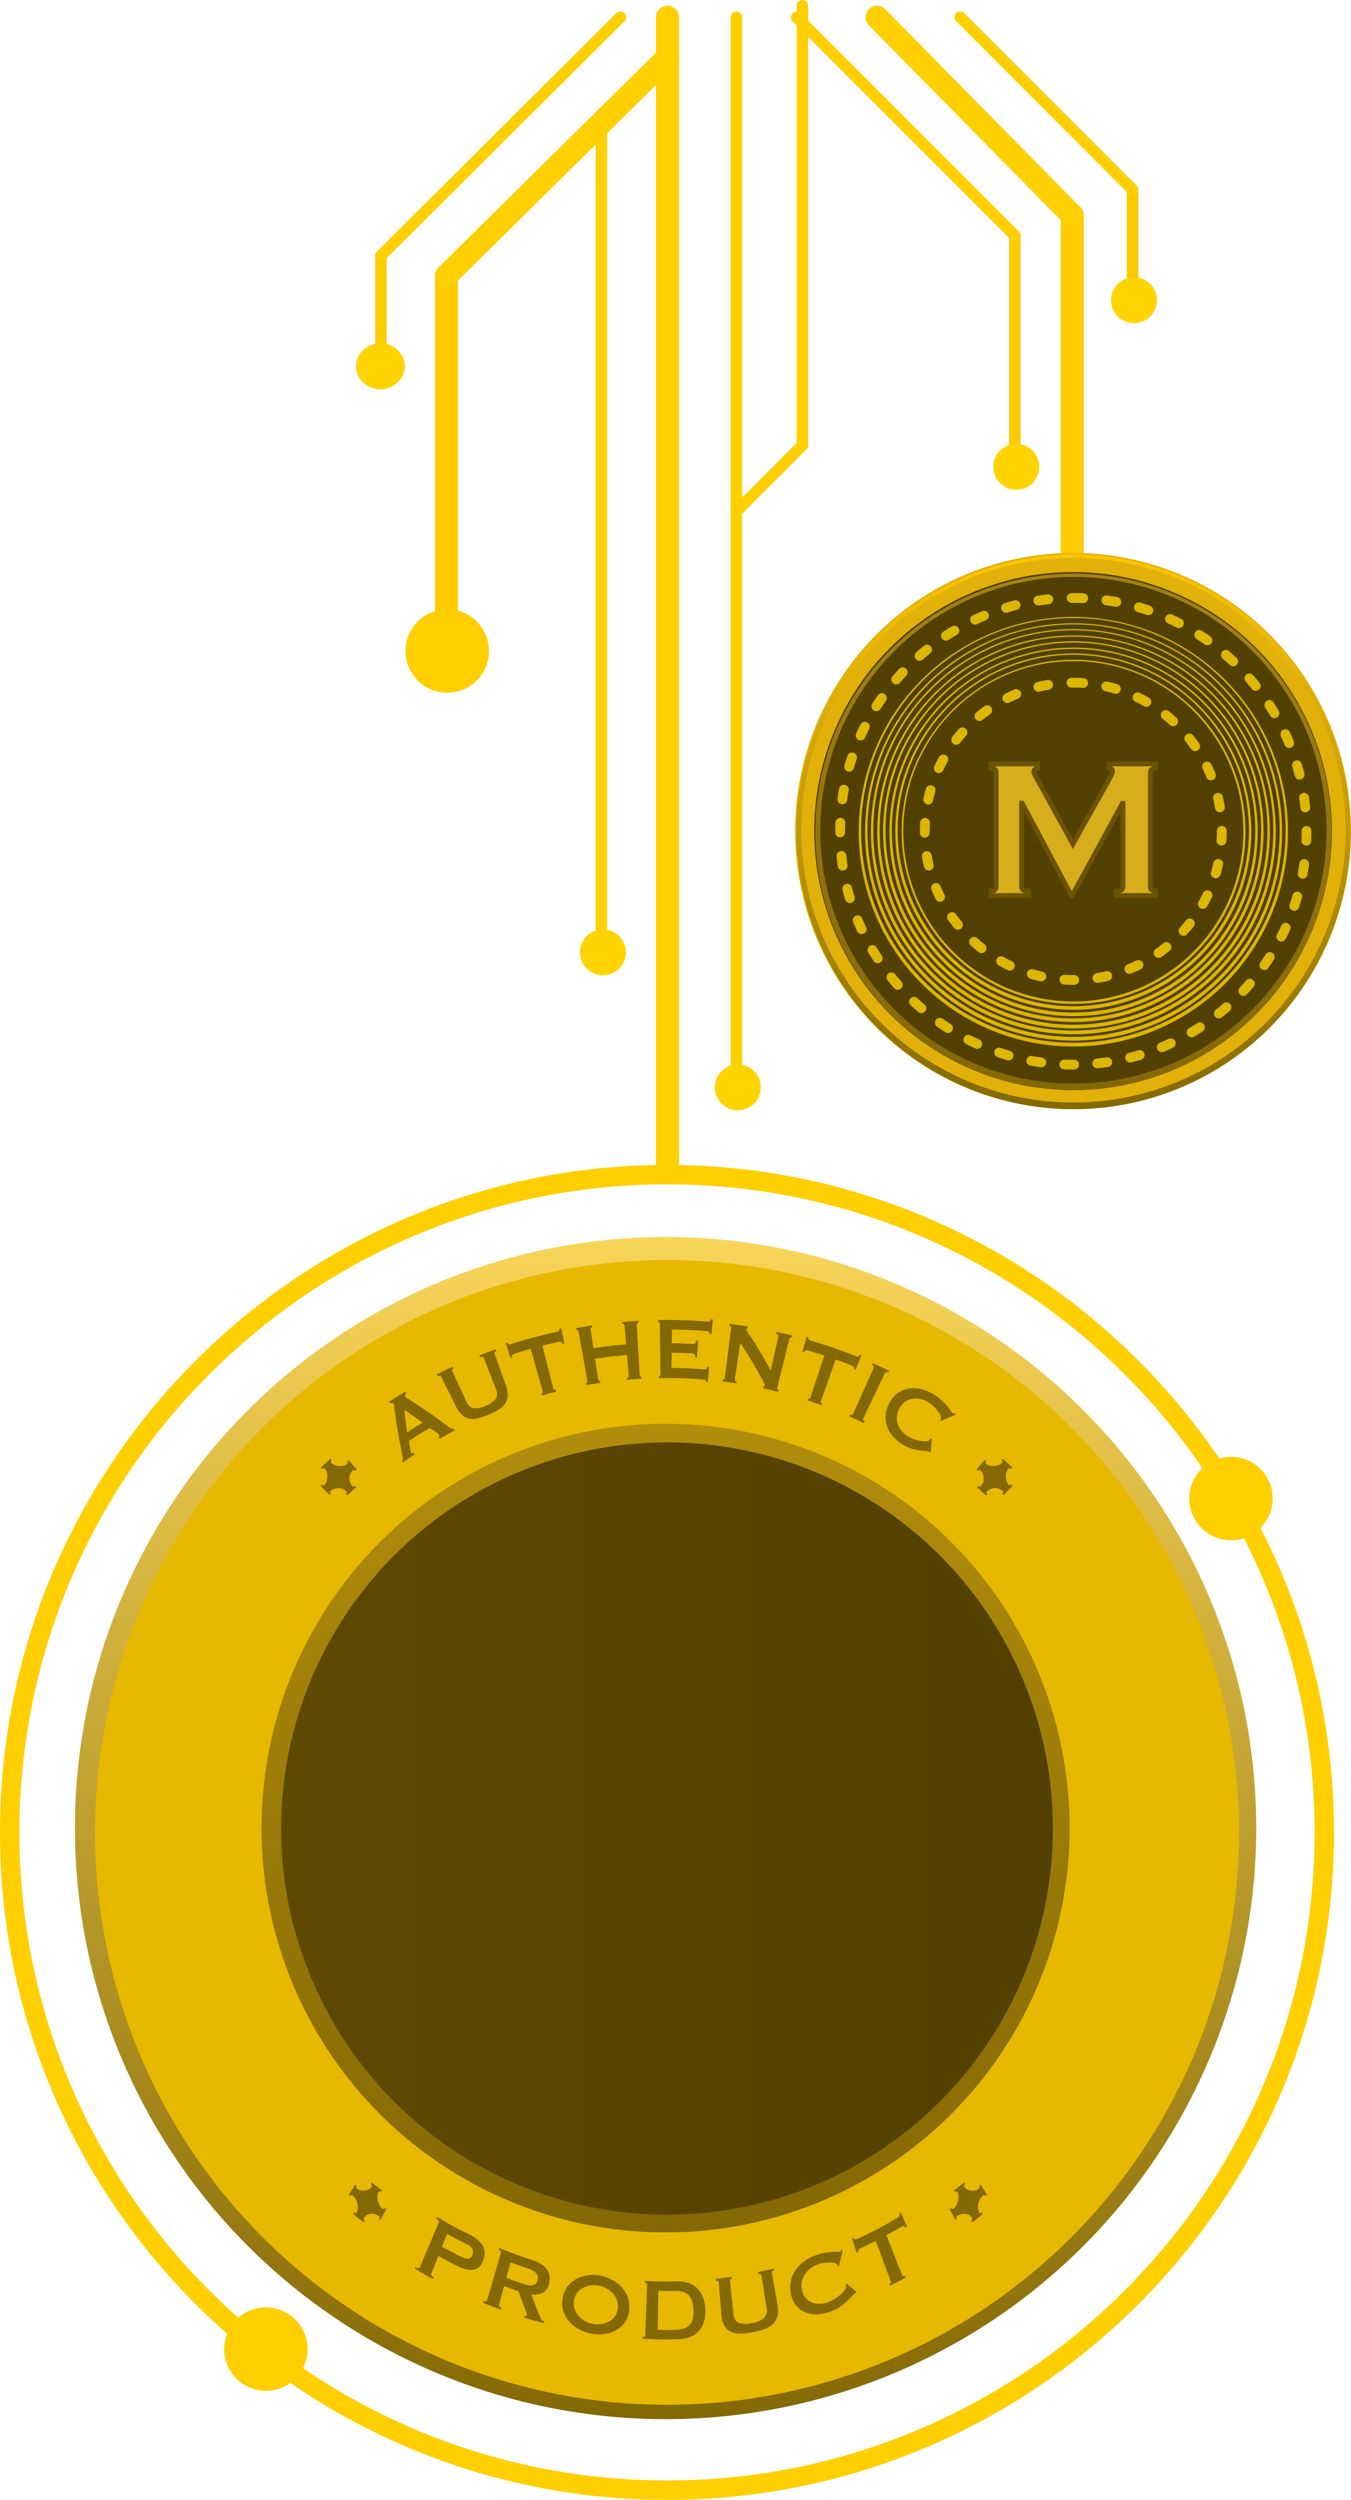 <svg xmlns="http://www.w3.org/2000/svg" xmlns:xlink="http://www.w3.org/1999/xlink" width="470.593" height="870.177" viewBox="0 0 470.593 870.177">
  <defs>
    <linearGradient id="linear-gradient" x1="-1.262" y1="1.32" x2="-1.262" y2="1.319" gradientUnits="objectBoundingBox">
      <stop offset="0" stop-color="#53471c"/>
      <stop offset="1" stop-color="#e2b109"/>
    </linearGradient>
    <linearGradient id="linear-gradient-2" x1="0.5" x2="0.5" y2="1" gradientUnits="objectBoundingBox">
      <stop offset="0" stop-color="#ffc600"/>
      <stop offset="1" stop-color="#846804"/>
    </linearGradient>
    <linearGradient id="linear-gradient-3" x1="-1.392" y1="1.381" x2="-1.392" y2="1.38" gradientUnits="objectBoundingBox">
      <stop offset="0" stop-color="#5e4901"/>
      <stop offset="1" stop-color="#524000"/>
    </linearGradient>
    <linearGradient id="linear-gradient-4" x1="0.5" x2="0.5" y2="1" gradientUnits="objectBoundingBox">
      <stop offset="0" stop-color="#a28212"/>
      <stop offset="1" stop-color="#846804"/>
    </linearGradient>
    <linearGradient id="linear-gradient-5" x1="-5.463" y1="3.981" x2="-5.463" y2="3.978" gradientUnits="objectBoundingBox">
      <stop offset="0" stop-color="#e8be00"/>
      <stop offset="1" stop-color="#d6ae1b"/>
    </linearGradient>
    <linearGradient id="linear-gradient-6" x1="0.5" x2="0.5" y2="1" gradientUnits="objectBoundingBox">
      <stop offset="0" stop-color="#f8d559"/>
      <stop offset="1" stop-color="#846804"/>
    </linearGradient>
    <linearGradient id="linear-gradient-7" x1="0.5" x2="0.5" y2="1" gradientUnits="objectBoundingBox">
      <stop offset="0" stop-color="#b18d0c"/>
      <stop offset="1" stop-color="#846804"/>
    </linearGradient>
    <linearGradient id="linear-gradient-8" x1="0" y1="0.5" x2="1" y2="0.5" xlink:href="#linear-gradient-3"/>
  </defs>
  <g id="Group_41" data-name="Group 41" transform="translate(-138 9.5)">
    <line id="Line_5" data-name="Line 5" y2="117" transform="translate(511.5 65.5)" fill="none" stroke="#feca00" stroke-linecap="round" stroke-width="8"/>
    <g id="Group_31" data-name="Group 31" transform="translate(-109.031 -39.21)">
      <g id="Ellipse_39" data-name="Ellipse 39" transform="translate(524 222.18)">
        <circle id="Ellipse_51" data-name="Ellipse 51" cx="96.812" cy="96.812" r="96.812" fill="url(#linear-gradient)"/>
        <path id="Path_131" data-name="Path 131" d="M620.813,415.8A96.513,96.513,0,1,1,658.5,408.2,96.2,96.2,0,0,1,620.813,415.8Zm0-191.92a94.8,94.8,0,1,0,37.02,7.473A94.516,94.516,0,0,0,620.813,223.884Z" transform="translate(-524 -222.18)" fill="url(#linear-gradient-2)"/>
      </g>
      <g id="Ellipse_40" data-name="Ellipse 40" transform="translate(530.647 228.827)">
        <circle id="Ellipse_52" data-name="Ellipse 52" cx="90.165" cy="90.165" r="90.165" transform="translate(0 0)" fill="url(#linear-gradient-3)"/>
        <path id="Path_132" data-name="Path 132" d="M628.381,416.725a89.885,89.885,0,1,1,35.1-7.086A89.6,89.6,0,0,1,628.381,416.725Zm0-178.626a88.18,88.18,0,1,0,34.433,6.951A87.906,87.906,0,0,0,628.381,238.1Z" transform="translate(-538.216 -236.395)" fill="url(#linear-gradient-4)"/>
      </g>
      <g id="Group_34" data-name="Group 34" transform="translate(545.817 243.996)">
        <path id="Path_134" data-name="Path 134" d="M645.653,418.827a74.762,74.762,0,1,1,29.192-5.894A74.524,74.524,0,0,1,645.653,418.827Zm0-149.139a73.909,73.909,0,1,0,28.86,5.826A73.681,73.681,0,0,0,645.653,269.688Z" transform="translate(-570.657 -268.836)" fill="#dcb600"/>
        <path id="Path_135" data-name="Path 135" d="M648.26,419.3a72.638,72.638,0,1,1,28.363-5.726A72.409,72.409,0,0,1,648.26,419.3Zm0-144.878a71.787,71.787,0,1,0,28.03,5.659A71.565,71.565,0,0,0,648.26,274.427Z" transform="translate(-573.179 -271.359)" fill="#dcb600"/>
        <path id="Path_136" data-name="Path 136" d="M650.5,419.418a70.514,70.514,0,1,1,27.533-5.559A70.3,70.3,0,0,1,650.5,419.418Zm0-140.617a69.663,69.663,0,1,0,27.2,5.492A69.442,69.442,0,0,0,650.5,278.8Z" transform="translate(-575.508 -273.688)" fill="#dcb600"/>
        <path id="Path_137" data-name="Path 137" d="M653.112,419.9a68.392,68.392,0,1,1,26.7-5.391A68.181,68.181,0,0,1,653.112,419.9Zm0-136.356a67.539,67.539,0,1,0,26.372,5.324A67.327,67.327,0,0,0,653.112,283.539Z" transform="translate(-578.031 -276.21)" fill="#dcb600"/>
        <path id="Path_138" data-name="Path 138" d="M655.355,420.008a66.269,66.269,0,1,1,25.874-5.224A66.061,66.061,0,0,1,655.355,420.008Zm0-132.094A65.415,65.415,0,1,0,680.9,293.07,65.207,65.207,0,0,0,655.355,287.913Z" transform="translate(-580.36 -278.539)" fill="#dcb600"/>
        <path id="Path_139" data-name="Path 139" d="M657.963,420.486a64.146,64.146,0,1,1,25.045-5.057A63.937,63.937,0,0,1,657.963,420.486Zm0-127.834a63.289,63.289,0,1,0,24.713,4.989A63.094,63.094,0,0,0,657.963,292.652Z" transform="translate(-582.882 -281.062)" fill="#dcb600"/>
        <path id="Path_140" data-name="Path 140" d="M660.207,420.6a62.017,62.017,0,1,1,24.216-4.889A61.827,61.827,0,0,1,660.207,420.6Zm0-123.572a61.164,61.164,0,1,0,23.884,4.822A60.977,60.977,0,0,0,660.207,297.026Z" transform="translate(-585.211 -283.391)" fill="#dcb600"/>
        <path id="Path_141" data-name="Path 141" d="M662.815,421.076a59.889,59.889,0,1,1,23.387-4.721A59.71,59.71,0,0,1,662.815,421.076Zm0-119.311A59.229,59.229,0,1,0,704.7,319.113,58.843,58.843,0,0,0,662.815,301.765Z" transform="translate(-587.734 -285.914)" fill="#dcb600"/>
      </g>
      <g id="Group_33" data-name="Group 33" transform="translate(591.407 294.769)">
        <path id="Path_128" data-name="Path 128" d="M669.975,423.5a1.977,1.977,0,0,0,1.22-.392,1.377,1.377,0,0,0,.523-1.176V382.2a1.154,1.154,0,0,0-.523-1.089,2.379,2.379,0,0,0-1.22-.305v-1.568H686.27v1.568a1.918,1.918,0,0,0-.915.262.843.843,0,0,0-.479.784,2.715,2.715,0,0,0,.349,1.133q.349.7.784,1.481l12.462,22.656,12.548-22.4q.61-1.133.915-1.786a2.831,2.831,0,0,0,.3-1.176q0-.959-1.133-.959v-1.568h16.121v1.568a2.375,2.375,0,0,0-1.22.3,1.154,1.154,0,0,0-.523,1.089v39.736a1.376,1.376,0,0,0,.523,1.176,1.978,1.978,0,0,0,1.22.392v1.568H713.545V423.5q2.353,0,2.353-1.568v-28.93h-.174l-17.515,32.067h-.261l-17.166-32.154h-.174v29.017q0,1.568,2.44,1.568v1.568H669.975Z" transform="translate(-669.123 -378.386)" fill="url(#linear-gradient-5)"/>
        <path id="Path_142" data-name="Path 142" d="M697.744,424.955h-1.278l-15.977-29.927v25.938c0,.214,0,.716,1.587.716h.852v3.273H668.153v-3.289l.868.016a1.128,1.128,0,0,0,.694-.223c.057-.043.18-.135.18-.493V381.23c0-.2-.034-.314-.1-.353a1.524,1.524,0,0,0-.771-.189l-.872.02v-3.292h18v3.25l-.829.022a1.066,1.066,0,0,0-.507.145l-.056.03a1.87,1.87,0,0,0,.235.729l.022.042c.226.451.484.939.767,1.449L697.506,404.4l11.8-21.056c.39-.724.691-1.31.886-1.73l.013-.026a1.984,1.984,0,0,0,.212-.8.441.441,0,0,0,0-.061.94.94,0,0,0-.275-.031h-.852v-3.272h17.825v3.292l-.872-.02a1.54,1.54,0,0,0-.782.2c-.055.032-.088.151-.088.347v39.735c0,.358.123.45.182.494a1.118,1.118,0,0,0,.692.222l.868-.016v3.289H711.723v-3.273h.852c1.5,0,1.5-.484,1.5-.716V395.055Zm16.1-1.7h11.5a2.841,2.841,0,0,1-.825-.425,2.2,2.2,0,0,1-.866-1.859V381.23a1.959,1.959,0,0,1,.945-1.826,3.283,3.283,0,0,1,.667-.285H711a1.688,1.688,0,0,1,1.119,1.674v.031a3.7,3.7,0,0,1-.39,1.517c-.209.448-.523,1.06-.931,1.818l-13.305,23.747-13.2-24c-.289-.521-.556-1.024-.79-1.491a3.6,3.6,0,0,1-.446-1.467l0-.043a1.7,1.7,0,0,1,.93-1.56,2.8,2.8,0,0,1,.464-.21v-.015H669.989a3.252,3.252,0,0,1,.654.278,1.964,1.964,0,0,1,.957,1.832v39.736a2.206,2.206,0,0,1-.863,1.858,2.851,2.851,0,0,1-.827.426h10.84a2.235,2.235,0,0,1-1.965-2.284V391.1h1.537l16.793,31.455,17.133-31.368h1.532v29.783A2.259,2.259,0,0,1,713.848,423.25Z" transform="translate(-668.153 -377.415)" fill="#6b5301"/>
      </g>
      <g id="Ellipse_50" data-name="Ellipse 50" transform="translate(537.976 236.156)">
        <path id="Path_133" data-name="Path 133" d="M636.81,417.911c-1.061,0-2.136-.02-3.193-.06a1.7,1.7,0,0,1,.129-3.407c1.015.038,2.045.058,3.064.058h.279a1.7,1.7,0,0,1,.006,3.409Zm8.44-.434a1.7,1.7,0,0,1-.173-3.4c1.1-.114,2.216-.253,3.311-.412a1.7,1.7,0,0,1,.491,3.373c-1.141.166-2.3.311-3.452.43A1.734,1.734,0,0,1,645.25,417.478Zm-19.709-.342a1.69,1.69,0,0,1-.237-.016c-1.144-.159-2.3-.344-3.435-.55a1.7,1.7,0,0,1,.61-3.354c1.089.2,2.2.376,3.294.528a1.7,1.7,0,0,1-.232,3.393Zm31.11-1.665a1.7,1.7,0,0,1-.414-3.358c1.073-.269,2.155-.566,3.218-.88a1.7,1.7,0,1,1,.969,3.268c-1.108.329-2.237.638-3.356.919A1.7,1.7,0,0,1,656.652,415.471Zm-42.435-.743a1.7,1.7,0,0,1-.474-.067c-1.109-.321-2.227-.67-3.321-1.037a1.7,1.7,0,1,1,1.084-3.232c1.049.352,2.121.686,3.184.994a1.7,1.7,0,0,1-.473,3.342Zm53.434-2.875A1.7,1.7,0,0,1,667,408.57c1.021-.419,2.048-.866,3.051-1.329a1.7,1.7,0,1,1,1.427,3.1c-1.047.483-2.117.949-3.183,1.386A1.7,1.7,0,0,1,667.651,411.852Zm-64.3-1.13a1.7,1.7,0,0,1-.7-.152c-1.052-.476-2.11-.982-3.145-1.5a1.7,1.7,0,1,1,1.535-3.043c.992.5,2.006.986,3.015,1.442a1.7,1.7,0,0,1-.7,3.258Zm74.658-4.02a1.7,1.7,0,0,1-.867-3.173c.954-.563,1.907-1.152,2.834-1.752a1.7,1.7,0,1,1,1.854,2.861c-.966.626-1.961,1.241-2.955,1.827A1.7,1.7,0,0,1,678.01,406.7Zm-84.844-1.5a1.694,1.694,0,0,1-.916-.268c-.973-.621-1.948-1.272-2.9-1.935a1.7,1.7,0,0,1,1.953-2.794c.909.636,1.844,1.26,2.777,1.856a1.7,1.7,0,0,1-.918,3.141Zm94.368-5.074a1.7,1.7,0,0,1-1.067-3.035c.864-.691,1.725-1.411,2.56-2.138a1.7,1.7,0,1,1,2.239,2.569c-.87.758-1.768,1.509-2.668,2.23A1.7,1.7,0,0,1,687.535,400.128Zm-103.662-1.837a1.7,1.7,0,0,1-1.111-.412c-.874-.752-1.746-1.534-2.59-2.324a1.7,1.7,0,0,1,2.329-2.49c.809.758,1.645,1.508,2.484,2.229a1.7,1.7,0,0,1-1.112,3Zm112.162-6.02a1.7,1.7,0,0,1-1.242-2.871c.758-.808,1.509-1.642,2.233-2.481a1.7,1.7,0,1,1,2.58,2.228c-.755.874-1.538,1.744-2.328,2.586A1.7,1.7,0,0,1,696.035,392.27Zm-120.381-2.134a1.7,1.7,0,0,1-1.284-.582c-.76-.869-1.512-1.766-2.234-2.665a1.7,1.7,0,1,1,2.657-2.135c.692.862,1.414,1.722,2.143,2.555a1.7,1.7,0,0,1-1.282,2.827Zm127.687-6.849a1.7,1.7,0,0,1-1.394-2.684c.637-.909,1.263-1.841,1.861-2.774a1.7,1.7,0,1,1,2.87,1.84c-.623.972-1.276,1.945-1.94,2.892A1.7,1.7,0,0,1,703.34,383.287ZM568.671,380.9a1.7,1.7,0,0,1-1.431-.776c-.628-.966-1.244-1.959-1.832-2.952a1.7,1.7,0,0,1,2.933-1.737c.564.952,1.155,1.9,1.757,2.831a1.7,1.7,0,0,1-1.427,2.634ZM709.3,373.356a1.7,1.7,0,0,1-1.519-2.475c.5-.988.988-2,1.447-3.012a1.7,1.7,0,0,1,3.1,1.411c-.479,1.055-.988,2.112-1.51,3.143A1.7,1.7,0,0,1,709.3,373.356Zm-146.229-2.579a1.7,1.7,0,0,1-1.548-.989c-.484-1.046-.953-2.115-1.392-3.18a1.7,1.7,0,0,1,3.151-1.3c.421,1.021.87,2.046,1.334,3.049a1.7,1.7,0,0,1-1.545,2.421Zm150.713-8.1a1.706,1.706,0,0,1-1.616-2.25c.355-1.051.691-2.122,1-3.183a1.7,1.7,0,1,1,3.273.952c-.322,1.106-.672,2.223-1.042,3.32A1.705,1.705,0,0,1,713.784,362.674Zm-154.81-2.717a1.7,1.7,0,0,1-1.632-1.217c-.33-1.107-.642-2.236-.924-3.355a1.7,1.7,0,1,1,3.305-.836c.271,1.073.57,2.155.886,3.216a1.706,1.706,0,0,1-1.634,2.192Zm157.716-8.49a1.706,1.706,0,0,1-1.678-2.013c.2-1.09.379-2.2.534-3.293a1.7,1.7,0,0,1,3.376.474c-.161,1.143-.348,2.3-.557,3.435A1.705,1.705,0,0,1,716.689,351.467Zm-160.223-2.812a1.7,1.7,0,0,1-1.684-1.456c-.169-1.141-.315-2.3-.436-3.452a1.7,1.7,0,0,1,3.39-.356c.116,1.1.256,2.216.418,3.31a1.707,1.707,0,0,1-1.689,1.954Zm161.5-8.694H717.9a1.7,1.7,0,0,1-1.636-1.77c.042-1.059.063-2.136.063-3.2v-.139a1.7,1.7,0,1,1,3.409,0v.139c0,1.109-.022,2.231-.066,3.335A1.7,1.7,0,0,1,717.964,339.962Zm-162.37-2.85a1.7,1.7,0,0,1-1.7-1.7q0-.213,0-.426c0-1.014.019-2.041.055-3.051a1.7,1.7,0,1,1,3.407.123c-.035.969-.053,1.954-.053,2.927,0,.137,0,.274,0,.41a1.7,1.7,0,0,1-1.7,1.712Zm162.012-8.721a1.705,1.705,0,0,1-1.694-1.533c-.112-1.1-.248-2.217-.406-3.311a1.7,1.7,0,0,1,3.374-.486c.165,1.141.307,2.3.424,3.453a1.7,1.7,0,0,1-1.523,1.868C717.722,328.388,717.663,328.391,717.606,328.391Zm-161.254-2.83a1.729,1.729,0,0,1-.233-.016,1.7,1.7,0,0,1-1.457-1.92c.157-1.146.34-2.3.545-3.436a1.7,1.7,0,1,1,3.355.6c-.2,1.088-.372,2.2-.522,3.295A1.7,1.7,0,0,1,556.352,325.561Zm159.266-8.574a1.705,1.705,0,0,1-1.652-1.292c-.268-1.074-.562-2.157-.875-3.219a1.7,1.7,0,0,1,3.27-.964c.326,1.108.634,2.237.913,3.358a1.706,1.706,0,0,1-1.655,2.117ZM558.74,314.234a1.706,1.706,0,0,1-1.639-2.176c.318-1.11.665-2.228,1.031-3.323a1.7,1.7,0,1,1,3.234,1.078c-.35,1.05-.683,2.122-.989,3.186A1.705,1.705,0,0,1,558.74,314.234Zm153.28-8.25a1.7,1.7,0,0,1-1.579-1.06c-.417-1.021-.862-2.049-1.323-3.053a1.7,1.7,0,0,1,3.1-1.422c.481,1.048.945,2.119,1.381,3.185a1.7,1.7,0,0,1-1.577,2.349Zm-149.3-2.62a1.7,1.7,0,0,1-1.553-2.4c.475-1.054.979-2.113,1.5-3.147a1.7,1.7,0,1,1,3.046,1.53c-.5.991-.982,2.007-1.437,3.017A1.7,1.7,0,0,1,562.725,303.364Zm144.164-7.747a1.7,1.7,0,0,1-1.471-.841c-.561-.955-1.149-1.91-1.747-2.837a1.7,1.7,0,1,1,2.864-1.848c.624.967,1.237,1.963,1.822,2.958a1.705,1.705,0,0,1-1.468,2.569ZM568.228,293.17a1.7,1.7,0,0,1-1.436-2.62c.62-.975,1.27-1.95,1.93-2.9a1.7,1.7,0,1,1,2.8,1.948c-.633.91-1.256,1.845-1.851,2.78A1.7,1.7,0,0,1,568.228,293.17Zm132.1-7.089a1.7,1.7,0,0,1-1.334-.642c-.689-.864-1.407-1.726-2.134-2.563a1.7,1.7,0,0,1,2.574-2.235c.758.872,1.506,1.771,2.225,2.672a1.7,1.7,0,0,1-1.331,2.767Zm-125.209-2.217a1.7,1.7,0,0,1-1.293-2.814c.751-.877,1.532-1.749,2.32-2.594a1.7,1.7,0,0,1,2.493,2.325c-.756.81-1.5,1.647-2.225,2.488A1.7,1.7,0,0,1,575.123,283.863Zm117.364-6.3a1.7,1.7,0,0,1-1.168-.463c-.808-.761-1.641-1.514-2.477-2.237a1.7,1.7,0,1,1,2.232-2.577c.871.755,1.74,1.539,2.582,2.332a1.7,1.7,0,0,1-1.169,2.945Zm-109.223-1.937a1.7,1.7,0,0,1-1.125-2.986c.867-.761,1.762-1.514,2.661-2.238a1.7,1.7,0,0,1,2.14,2.654c-.862.695-1.72,1.417-2.552,2.147A1.7,1.7,0,0,1,583.264,275.628Zm100.251-5.384a1.694,1.694,0,0,1-.98-.311c-.906-.637-1.838-1.265-2.771-1.865a1.7,1.7,0,0,1,1.844-2.867c.972.625,1.944,1.279,2.889,1.945a1.7,1.7,0,0,1-.983,3.1Zm-91.03-1.615a1.7,1.7,0,0,1-.933-3.132c.966-.63,1.958-1.249,2.949-1.837a1.7,1.7,0,1,1,1.742,2.93c-.95.565-1.9,1.158-2.828,1.762A1.691,1.691,0,0,1,592.486,268.629Zm81.109-4.362a1.7,1.7,0,0,1-.772-.186c-.99-.5-2-.993-3.01-1.453a1.7,1.7,0,0,1,1.416-3.1c1.05.48,2.106.989,3.14,1.515a1.7,1.7,0,0,1-.774,3.224ZM602.6,263.012a1.7,1.7,0,0,1-.72-3.25c1.046-.486,2.115-.956,3.178-1.4a1.7,1.7,0,1,1,1.305,3.149c-1.018.423-2.043.873-3.046,1.34A1.7,1.7,0,0,1,602.6,263.012Zm60.32-3.245a1.7,1.7,0,0,1-.548-.091c-1.048-.355-2.118-.693-3.181-1a1.7,1.7,0,0,1,.958-3.272c1.108.325,2.225.677,3.319,1.048a1.7,1.7,0,0,1-.548,3.319Zm-49.509-.868a1.7,1.7,0,0,1-.49-3.337c1.1-.332,2.233-.645,3.353-.931a1.7,1.7,0,0,1,.842,3.3c-1.074.274-2.155.573-3.214.892A1.7,1.7,0,0,1,613.414,258.9Zm38.309-2.055a1.7,1.7,0,0,1-.313-.029c-1.089-.2-2.2-.383-3.292-.539a1.7,1.7,0,0,1,.48-3.375c1.143.163,2.3.352,3.433.563a1.7,1.7,0,0,1-.309,3.381Zm-27.012-.471a1.7,1.7,0,0,1-.25-3.39c1.14-.17,2.3-.319,3.451-.442a1.7,1.7,0,1,1,.361,3.39c-1.1.118-2.216.26-3.309.424A1.74,1.74,0,0,1,624.71,256.373Zm15.508-.825h-.071c-1.287-.053-2.59-.076-3.882-.067h-.012a1.7,1.7,0,0,1-.011-3.409c1.342-.009,2.7.015,4.045.07a1.7,1.7,0,0,1-.069,3.407Z" transform="translate(-553.889 -252.069)" fill="#dcb600"/>
        <path id="Path_143" data-name="Path 143" d="M670.383,422c-1.061,0-2.132-.032-3.187-.094a1.7,1.7,0,1,1,.2-3.4c1.09.064,2.2.094,3.295.087h.011a1.7,1.7,0,0,1,.01,3.409Zm8.459-.688a1.7,1.7,0,0,1-.275-3.386c1.081-.178,2.168-.394,3.231-.642a1.7,1.7,0,0,1,.775,3.32c-1.136.265-2.3.5-3.452.686A1.712,1.712,0,0,1,678.842,421.309Zm-19.636-.523a1.69,1.69,0,0,1-.368-.04c-1.14-.251-2.288-.544-3.41-.871a1.7,1.7,0,1,1,.952-3.273c1.051.306,2.125.58,3.192.815a1.7,1.7,0,0,1-.365,3.369Zm30.764-2.625a1.7,1.7,0,0,1-.646-3.283c1.01-.413,2.02-.866,3-1.347a1.7,1.7,0,0,1,1.5,3.063c-1.049.513-2.128,1-3.207,1.439A1.7,1.7,0,0,1,689.969,418.161Zm-41.71-1.12a1.7,1.7,0,0,1-.729-.164c-1.056-.5-2.11-1.044-3.133-1.613a1.7,1.7,0,0,1,1.66-2.978c.957.534,1.943,1.042,2.932,1.51a1.7,1.7,0,0,1-.731,3.245Zm51.847-4.43a1.7,1.7,0,0,1-.982-3.1c.895-.629,1.78-1.3,2.631-1.982a1.7,1.7,0,0,1,2.139,2.654c-.909.733-1.854,1.445-2.81,2.117A1.693,1.693,0,0,1,700.106,412.612Zm-61.681-1.663a1.7,1.7,0,0,1-1.053-.365c-.919-.723-1.826-1.485-2.694-2.266a1.7,1.7,0,1,1,2.279-2.535c.814.731,1.662,1.445,2.523,2.122a1.7,1.7,0,0,1-1.055,3.044Zm70.338-6A1.7,1.7,0,0,1,707.5,402.1c.734-.811,1.451-1.658,2.13-2.517A1.7,1.7,0,0,1,712.3,401.7c-.725.917-1.491,1.821-2.274,2.687A1.7,1.7,0,0,1,708.763,404.951Zm-78.574-2.118a1.7,1.7,0,0,1-1.325-.631c-.737-.908-1.451-1.851-2.126-2.8a1.7,1.7,0,1,1,2.783-1.969c.631.892,1.3,1.775,1.99,2.625a1.7,1.7,0,0,1-1.322,2.779Zm85.327-7.271a1.7,1.7,0,0,1-1.485-2.539c.537-.956,1.048-1.941,1.519-2.928a1.7,1.7,0,0,1,3.076,1.469c-.5,1.054-1.049,2.106-1.623,3.127A1.7,1.7,0,0,1,715.517,395.562ZM623.954,393.1a1.7,1.7,0,0,1-1.53-.951c-.516-1.047-1-2.125-1.449-3.2a1.7,1.7,0,0,1,3.151-1.3c.417,1.01.873,2.018,1.356,3a1.705,1.705,0,0,1-1.528,2.458Zm96.061-8.2a1.706,1.706,0,0,1-1.636-2.186c.309-1.049.586-2.122.825-3.189a1.7,1.7,0,0,1,3.327.744c-.255,1.141-.552,2.287-.881,3.408A1.706,1.706,0,0,1,720.015,384.9Zm-99.974-2.676a1.7,1.7,0,0,1-1.657-1.313c-.269-1.137-.5-2.3-.7-3.45a1.7,1.7,0,0,1,3.362-.563c.181,1.078.4,2.165.652,3.229a1.707,1.707,0,0,1-1.66,2.1Zm101.974-8.712c-.036,0-.071,0-.107,0a1.7,1.7,0,0,1-1.6-1.806c.064-1.039.1-2.1.1-3.14v-.154a1.7,1.7,0,0,1,3.409-.011v.16c0,1.119-.035,2.247-.1,3.356A1.7,1.7,0,0,1,722.014,373.513Zm-103.359-2.767a1.7,1.7,0,0,1-1.7-1.689q0-.247,0-.495c0-1,.028-2.022.084-3.022a1.7,1.7,0,0,1,3.4.19c-.052.937-.079,1.89-.079,2.833q0,.233,0,.463a1.7,1.7,0,0,1-1.689,1.719Zm102.793-8.781a1.7,1.7,0,0,1-1.681-1.433c-.174-1.081-.387-2.169-.632-3.233a1.7,1.7,0,1,1,3.322-.765c.261,1.137.489,2.3.675,3.454a1.706,1.706,0,0,1-1.685,1.976Zm-101.616-2.721a1.725,1.725,0,0,1-.363-.039,1.7,1.7,0,0,1-1.3-2.027c.248-1.142.537-2.29.86-3.414a1.7,1.7,0,0,1,3.276.942c-.3,1.051-.573,2.126-.805,3.195A1.7,1.7,0,0,1,619.832,359.244Zm98.505-8.414a1.7,1.7,0,0,1-1.58-1.064c-.411-1.012-.861-2.024-1.337-3.006a1.7,1.7,0,0,1,3.067-1.488c.509,1.05.99,2.13,1.429,3.212a1.7,1.7,0,0,1-1.579,2.345Zm-94.8-2.541a1.705,1.705,0,0,1-1.541-2.43c.5-1.058,1.037-2.114,1.6-3.138a1.7,1.7,0,0,1,2.982,1.651c-.531.959-1.036,1.947-1.5,2.937A1.705,1.705,0,0,1,623.54,348.289Zm89.281-7.612a1.7,1.7,0,0,1-1.4-.729c-.626-.9-1.29-1.783-1.974-2.637a1.7,1.7,0,1,1,2.661-2.131c.73.912,1.44,1.859,2.108,2.816a1.7,1.7,0,0,1-1.4,2.681ZM629.6,338.436a1.7,1.7,0,0,1-1.342-2.754c.72-.921,1.48-1.829,2.258-2.7a1.7,1.7,0,0,1,2.542,2.271c-.729.816-1.44,1.667-2.114,2.53A1.7,1.7,0,0,1,629.6,338.436Zm75.581-6.442a1.7,1.7,0,0,1-1.147-.443c-.81-.737-1.655-1.457-2.51-2.138a1.7,1.7,0,1,1,2.124-2.666c.913.727,1.814,1.495,2.68,2.282a1.7,1.7,0,0,1-1.148,2.965ZM637.7,330.173a1.7,1.7,0,0,1-1.079-3.025c.9-.739,1.846-1.457,2.8-2.134a1.7,1.7,0,1,1,1.978,2.776c-.89.635-1.772,1.307-2.619,2A1.7,1.7,0,0,1,637.7,330.173Zm58.12-4.961a1.7,1.7,0,0,1-.838-.222c-.953-.539-1.936-1.053-2.923-1.528a1.7,1.7,0,0,1,1.479-3.072c1.054.507,2.1,1.056,3.123,1.632a1.7,1.7,0,0,1-.841,3.189Zm-48.406-1.3a1.7,1.7,0,0,1-.759-3.231c1.046-.519,2.122-1.01,3.2-1.459a1.7,1.7,0,0,1,1.311,3.147c-1.008.42-2.015.879-2.994,1.365A1.692,1.692,0,0,1,647.409,323.907Zm37.761-3.225a1.692,1.692,0,0,1-.487-.072c-1.047-.312-2.119-.592-3.187-.835a1.7,1.7,0,0,1,.754-3.325c1.141.259,2.286.559,3.405.892a1.7,1.7,0,0,1-.486,3.339Zm-26.9-.719a1.7,1.7,0,0,1-.4-3.362c1.136-.273,2.3-.511,3.448-.707a1.7,1.7,0,0,1,.574,3.36c-1.078.184-2.164.407-3.227.662A1.727,1.727,0,0,1,658.271,319.963Zm15.519-1.316c-.037,0-.074,0-.112,0-1.293-.084-2.607-.118-3.911-.1a1.7,1.7,0,1,1-.041-3.409c1.386-.017,2.793.02,4.173.11a1.7,1.7,0,0,1-.109,3.405Z" transform="translate(-587.462 -285.641)" fill="#dcb600"/>
      </g>
    </g>
    <line id="Line_6" data-name="Line 6" x2="68" y2="69" transform="translate(443.5 -3.5)" fill="none" stroke="#ffcf00" stroke-linecap="round" stroke-width="8"/>
    <g id="Group_40" data-name="Group 40" transform="translate(-302.5 187.5)">
      <ellipse id="Ellipse_63" data-name="Ellipse 63" cx="205.744" cy="205.745" rx="205.744" ry="205.745" transform="translate(466.595 233.595)" fill="url(#linear-gradient-6)"/>
      <g id="Group_35" data-name="Group 35" transform="translate(440.5 208.5)">
        <path id="Path_145" data-name="Path 145" d="M672.839,673.177C544.727,673.177,440.5,568.95,440.5,440.839S544.727,208.5,672.839,208.5,905.177,312.727,905.177,440.839,800.95,673.177,672.839,673.177Zm0-457.923c-124.388,0-225.585,101.2-225.585,225.585s101.2,225.585,225.585,225.585,225.585-101.2,225.585-225.585S797.226,215.254,672.839,215.254Z" transform="translate(-440.5 -208.5)" fill="#ffcf00"/>
        <circle id="Ellipse_53" data-name="Ellipse 53" cx="14.526" cy="14.526" r="14.526" transform="translate(414.263 101.602)" fill="#ffcf00"/>
        <circle id="Ellipse_54" data-name="Ellipse 54" cx="14.526" cy="14.526" r="14.526" transform="translate(78.084 397.661)" fill="#ffcf00"/>
      </g>
      <circle id="Ellipse_55" data-name="Ellipse 55" cx="199.244" cy="199.244" r="199.244" transform="translate(473.595 241.595)" fill="#e6b800"/>
      <g id="Group_37" data-name="Group 37" transform="translate(552.171 262.231)">
        <g id="Group_36" data-name="Group 36">
          <path id="Path_146" data-name="Path 146" d="M526.9,285.628a3.071,3.071,0,0,0,1.186.79,4.99,4.99,0,0,0,1.529.328,5.39,5.39,0,0,0,1.562-.131,2.892,2.892,0,0,0,1.263-.621.5.5,0,0,0,.188-.417.779.779,0,0,0-.212-.477l.516-.443,2.845,3.327-.5.432q-.452-.523-.87-.159a3.226,3.226,0,0,0-.814,1.122,4.152,4.152,0,0,0-.363,1.429,4.02,4.02,0,0,0,.181,1.491,3.626,3.626,0,0,0,.8,1.374q.387.426.87-.012l.462.515c-1.218,1.1-1.824,1.66-3.022,2.8l-.475-.5c.316-.3.344-.589.081-.869a3.346,3.346,0,0,0-1.32-.866,4.313,4.313,0,0,0-1.53-.267,4.516,4.516,0,0,0-1.459.258,3.117,3.117,0,0,0-1.152.7c-.267.263-.239.561.085.887l-.477.476-3.1-3.1c.2-.2.294-.293.49-.488a.844.844,0,0,0,.447.259.5.5,0,0,0,.447-.172,2.881,2.881,0,0,0,.7-1.2,5.428,5.428,0,0,0,.258-1.555,5.933,5.933,0,0,0-.176-1.582,2.832,2.832,0,0,0-.667-1.272q-.4-.419-.905.063l-.475-.5c1.3-1.232,1.952-1.837,3.273-3.03l.462.513Q526.508,285.2,526.9,285.628Z" transform="translate(-523.17 -235.669)" fill="#846804"/>
          <path id="Path_147" data-name="Path 147" d="M545.292,290.976a1.014,1.014,0,0,0,.29-.82,8.756,8.756,0,0,0-.141-1.077c-1.317-6.38-1.867-9.618-2.739-16.166q-.047-.563-.1-1.033a1.7,1.7,0,0,0-.216-.728.565.565,0,0,0-.515-.309,2.234,2.234,0,0,0-.611.119l-.374-.582c2.194-1.417,3.3-2.1,5.534-3.431l.354.594a3.106,3.106,0,0,0-.353.457.559.559,0,0,0,.058.615,1.554,1.554,0,0,0,.43.459c.181.13.434.292.755.488,5.9,3.759,8.752,5.746,14.221,9.907a1.289,1.289,0,0,0,.7.324,7.5,7.5,0,0,0,.767.028l.323.611c-2.109,1.114-3.156,1.693-5.229,2.891l-.346-.6a.736.736,0,0,0,.238-.272.372.372,0,0,0,.007-.4,2.575,2.575,0,0,0-.736-.729c-1.021-.724-1.534-1.083-2.569-1.794-2.958,1.734-4.42,2.645-7.3,4.548.174,1.193.266,1.787.456,2.973a3.437,3.437,0,0,0,.354,1.15c.158.235.417.228.781-.015l.384.575c-1.621,1.085-2.425,1.641-4.02,2.78Zm7.2-13.247c-2.5-1.837-3.765-2.739-6.339-4.5.313,3.17.5,4.748.92,7.883C549.224,279.712,550.308,279.036,552.5,277.729Z" transform="translate(-516.954 -241.727)" fill="#846804"/>
          <path id="Path_148" data-name="Path 148" d="M559.023,262.7c-.5.231-.658.558-.463.975,1.944,4.181,2.916,6.27,4.86,10.45a3.689,3.689,0,0,0,2.672,2.429,10.194,10.194,0,0,0,7.51-3.188,3.692,3.692,0,0,0,.1-3.605c-1.659-4.3-2.487-6.451-4.144-10.752-.166-.431-.6-.512-1.3-.236l-.253-.644c2.252-.883,3.384-1.3,5.657-2.109l.231.652q-.849.3-.615.954c1.534,4.264,2.3,6.4,3.838,10.662a10.445,10.445,0,0,1,.721,3.721,5.513,5.513,0,0,1-.808,2.816,6.717,6.717,0,0,1-2.223,2.134,29.808,29.808,0,0,1-7.209,3.066,6.785,6.785,0,0,1-3.1.13,5.511,5.511,0,0,1-2.6-1.364,10.319,10.319,0,0,1-2.19-3.1l-5.028-10.155c-.205-.413-.625-.463-1.258-.145l-.312-.619c2.234-1.124,3.359-1.664,5.623-2.7Z" transform="translate(-512.667 -245.563)" fill="#846804"/>
          <path id="Path_149" data-name="Path 149" d="M587.476,271.488a.633.633,0,0,0,.882.49l.169.67c-1.986.5-2.976.76-4.948,1.321l-.19-.665a.6.6,0,0,0,.355-.281.68.68,0,0,0,.037-.548c-1.655-5.887-2.483-8.83-4.139-14.717-2.337.655-3.5,1-5.821,1.741a1.22,1.22,0,0,0-.555.38.785.785,0,0,0-.072.79l-.628.205c-.673-2.044-1.009-3.065-1.683-5.109l.647-.211a.783.783,0,0,0,.531.6,1.267,1.267,0,0,0,.686-.019,148.553,148.553,0,0,1,16.083-4.3,1.253,1.253,0,0,0,.6-.326.785.785,0,0,0,.159-.779c.265-.057.4-.085.662-.139.44,2.1.662,3.158,1.1,5.263l-.643.135a.787.787,0,0,0-.456-.648,1.194,1.194,0,0,0-.669-.053c-2.365.516-3.545.794-5.894,1.393C585.206,262.6,585.962,265.562,587.476,271.488Z" transform="translate(-506.432 -247.467)" fill="#846804"/>
          <path id="Path_150" data-name="Path 150" d="M605.975,250.386q-.057-.691-.871-.62l-.061-.69c2.288-.2,3.435-.28,5.727-.405l.038.69a.694.694,0,0,0-.454.2.638.638,0,0,0-.173.53c.412,6.962.616,10.443,1.028,17.405a.681.681,0,0,0,.212.507.588.588,0,0,0,.424.15l.039.69c-2.033.111-3.049.184-5.078.361l-.061-.689q.727-.063.671-.751c-.239-2.879-.359-4.317-.6-7.194-4.475.369-6.708.628-11.155,1.3L596.746,269a.677.677,0,0,0,.258.485.584.584,0,0,0,.436.111l.1.684c-1.978.29-2.966.451-4.936.8l-.123-.681c.415-.074.584-.336.5-.79l-3.019-17.174a.618.618,0,0,0-.817-.558l-.122-.681c2.221-.4,3.335-.578,5.565-.906l.1.685a.7.7,0,0,0-.434.239.637.637,0,0,0-.124.543c.39,2.583.586,3.873.977,6.456,4.544-.684,6.827-.95,11.4-1.327C606.3,254.289,606.191,252.987,605.975,250.386Z" transform="translate(-500.066 -248.139)" fill="#846804"/>
          <path id="Path_151" data-name="Path 151" d="M628.175,253.328a.714.714,0,0,0-.255-.658,1.983,1.983,0,0,0-1.058-.3c-4.728-.369-7.1-.473-11.837-.521-.02,1.9-.03,2.857-.05,4.762,2.789.028,4.183.072,6.969.213a2.41,2.41,0,0,0,1.114-.15q.4-.188.458-1.07l.643.039c-.153,2.392-.23,3.588-.382,5.979-.248-.016-.373-.023-.621-.038q.053-.881-.315-1.154a1.969,1.969,0,0,0-1.066-.308c-2.733-.139-4.1-.182-6.834-.211-.023,2.121-.034,3.18-.055,5.3,4.512.046,6.769.149,11.27.508a1.258,1.258,0,0,0,.848-.2.9.9,0,0,0,.384-.7l.609.054c-.19,2.1-.286,3.145-.478,5.24l-.59-.051c.034-.382-.051-.609-.255-.678a3.456,3.456,0,0,0-.8-.143,132.648,132.648,0,0,0-15.384-.482l-.012-.692a.593.593,0,0,0,.412-.178.681.681,0,0,0,.176-.521c-.093-6.974-.139-10.461-.234-17.433a.64.64,0,0,0-.211-.516.7.7,0,0,0-.466-.166l-.012-.692a149.674,149.674,0,0,1,16.98.516,1.843,1.843,0,0,0,1.117-.159.815.815,0,0,0,.374-.643c.269.023.4.034.671.058-.181,2.021-.273,3.03-.454,5.049C628.566,253.361,628.437,253.349,628.175,253.328Z" transform="translate(-492.66 -248.277)" fill="#846804"/>
          <path id="Path_152" data-name="Path 152" d="M626.888,268.829c.417.051.656-.15.715-.607.885-6.919,1.328-10.377,2.214-17.3a.616.616,0,0,0-.613-.773l.085-.688c2.533.312,3.8.492,6.32.894l-.109.684c-.2-.032-.315.08-.355.332q-.047.3.561,1.178a138.343,138.343,0,0,1,7.889,13.176l2.688-11.914c.1-.45-.164-.746-.794-.883l.149-.677c2.209.484,3.31.743,5.5,1.3l-.17.67a.618.618,0,0,0-.855.5l-4.214,16.92c-.112.448.038.721.448.825l-.17.67c-2.088-.527-3.135-.773-5.237-1.227l.146-.677c.282.062.449-.02.5-.245a1.793,1.793,0,0,0-.335-.977,135.854,135.854,0,0,0-8.244-13.915c-.759,5.044-1.14,7.564-1.9,12.608-.069.457.149.721.652.8l-.105.684c-1.937-.3-2.908-.435-4.852-.674Z" transform="translate(-486.815 -247.86)" fill="#846804"/>
          <path id="Path_153" data-name="Path 153" d="M653.877,275.074a.634.634,0,0,0,.462.9l-.236.65c-1.937-.7-2.91-1.036-4.864-1.674l.216-.656a.6.6,0,0,0,.451-.034.685.685,0,0,0,.339-.435c1.921-5.806,2.883-8.709,4.8-14.514-2.313-.763-3.474-1.124-5.806-1.8a1.208,1.208,0,0,0-.671.005.789.789,0,0,0-.5.616c-.253-.073-.38-.108-.634-.18.586-2.071.878-3.106,1.464-5.175.261.073.392.111.652.185a.778.778,0,0,0,.107.789,1.246,1.246,0,0,0,.577.367,148.09,148.09,0,0,1,15.811,5.436,1.282,1.282,0,0,0,.686.068.785.785,0,0,0,.573-.557l.634.257c-.813,1.992-1.221,2.988-2.034,4.979l-.616-.25a.785.785,0,0,0-.018-.794,1.233,1.233,0,0,0-.531-.419c-2.272-.9-3.415-1.335-5.713-2.155C656.969,266.439,655.938,269.317,653.877,275.074Z" transform="translate(-479.577 -246.699)" fill="#846804"/>
          <path id="Path_154" data-name="Path 154" d="M659.79,277.462c.536.235.9.145,1.085-.276l7.107-15.927c.189-.421-.016-.766-.616-1.029l.278-.634c2.306,1.013,3.451,1.541,5.726,2.638l-.3.624c-.593-.286-.987-.217-1.186.2-3,6.3-4.494,9.449-7.492,15.749-.2.416-.031.75.5,1.005l-.3.623c-2.017-.973-3.033-1.441-5.078-2.34Z" transform="translate(-475.34 -244.306)" fill="#846804"/>
          <path id="Path_155" data-name="Path 155" d="M684.191,288.337a.912.912,0,0,1-.147-.124.855.855,0,0,0-.147-.126,2.971,2.971,0,0,0-1.082-.184c-.605-.041-1.347-.124-2.222-.244a18.167,18.167,0,0,1-2.81-.638,12.58,12.58,0,0,1-2.893-1.31,15.177,15.177,0,0,1-3.238-2.635,10.572,10.572,0,0,1-2.136-3.378,9.691,9.691,0,0,1-.643-3.985,10.5,10.5,0,0,1,1.263-4.412,9.829,9.829,0,0,1,2.915-3.526,8.967,8.967,0,0,1,3.855-1.616,10.987,10.987,0,0,1,4.356.2,15.008,15.008,0,0,1,4.329,1.81,17.217,17.217,0,0,1,2.865,2.152,27.378,27.378,0,0,1,1.987,2.072,14.027,14.027,0,0,1,1.2,1.593,3.5,3.5,0,0,0,.528.731.39.39,0,0,0,.377.026c.146-.055.263-.1.349-.134.086.284.13.426.215.709-2.045.844-3.057,1.281-5.057,2.179l-.161-.431a1.556,1.556,0,0,0,.112-.2c.032-.069.065-.157.1-.254a1.494,1.494,0,0,0-.15-1.136,7.459,7.459,0,0,0-.978-1.578,15.78,15.78,0,0,0-1.479-1.624,9.7,9.7,0,0,0-1.633-1.283,9.466,9.466,0,0,0-2.843-1.166,7.11,7.11,0,0,0-2.845-.09,6.277,6.277,0,0,0-2.531,1.068,6.555,6.555,0,0,0-1.963,2.272,6.886,6.886,0,0,0-.887,2.868,6.762,6.762,0,0,0,.339,2.679,7.125,7.125,0,0,0,1.357,2.338,9.06,9.06,0,0,0,2.171,1.837,10.859,10.859,0,0,0,2.141.992,14.584,14.584,0,0,0,2.283.6,7.649,7.649,0,0,0,1.98.108,1.5,1.5,0,0,0,1.164-.492.761.761,0,0,0,.138-.463l.589.026c-.126,1.882-.2,2.819-.369,4.686Z" transform="translate(-472.06 -242.05)" fill="#846804"/>
          <path id="Path_156" data-name="Path 156" d="M703.434,287.706a3.1,3.1,0,0,0-.694,1.245,4.94,4.94,0,0,0-.2,1.556,5.369,5.369,0,0,0,.257,1.553,2.952,2.952,0,0,0,.729,1.223.511.511,0,0,0,.435.161.778.778,0,0,0,.459-.247c.2.195.294.292.49.488l-3.1,3.1-.477-.476c.324-.327.353-.624.085-.887a3.281,3.281,0,0,0-1.193-.735,4.135,4.135,0,0,0-1.459-.259,4.024,4.024,0,0,0-1.476.292,3.606,3.606,0,0,0-1.306.906q-.4.417.081.869l-.477.5c-1.2-1.137-1.8-1.7-3.022-2.8l.463-.513q.482.436.87.011a3.364,3.364,0,0,0,.762-1.383,4.311,4.311,0,0,0,.151-1.544,4.473,4.473,0,0,0-.363-1.428,3.032,3.032,0,0,0-.773-1.086q-.417-.365-.87.161l-.5-.434,2.845-3.327.516.443a.88.88,0,0,0-.226.465.494.494,0,0,0,.2.43,2.863,2.863,0,0,0,1.235.6,5.434,5.434,0,0,0,1.562.13,5.915,5.915,0,0,0,1.559-.3,2.829,2.829,0,0,0,1.214-.765c.258-.284.215-.584-.131-.9l.463-.513c1.32,1.191,1.975,1.8,3.272,3.03l-.475.5Q703.83,287.285,703.434,287.706Z" transform="translate(-463.836 -235.662)" fill="#846804"/>
        </g>
      </g>
      <ellipse id="Ellipse_62" data-name="Ellipse 62" cx="140.744" cy="140.745" rx="140.744" ry="140.745" transform="translate(531.595 298.595)" fill="url(#linear-gradient-7)"/>
      <circle id="Ellipse_56" data-name="Ellipse 56" cx="134.405" cy="134.405" r="134.405" transform="translate(538.433 305.083)" fill="url(#linear-gradient-8)"/>
      <g id="Group_39" data-name="Group 39" transform="translate(562.039 562.666)">
        <g id="Group_38" data-name="Group 38">
          <path id="Path_158" data-name="Path 158" d="M540.784,474.079a3.11,3.11,0,0,0-.37,1.366,5.587,5.587,0,0,0,.153,1.633,6.369,6.369,0,0,0,.6,1.575,3.469,3.469,0,0,0,.964,1.158.461.461,0,0,0,.435.095.624.624,0,0,0,.353-.328l.567.417-1.972,3.711-.578-.425a.658.658,0,0,0-.167-.942,3.723,3.723,0,0,0-1.306-.616,3.983,3.983,0,0,0-1.436-.111,3.266,3.266,0,0,0-1.324.447,2.813,2.813,0,0,0-1.019,1.071c-.181.319-.077.631.311.931-.128.231-.193.346-.323.577-1.479-1.143-2.215-1.726-3.678-2.912l.334-.569q.576.466.854-.008a3.255,3.255,0,0,0,.422-1.521,5.479,5.479,0,0,0-.186-1.668,6.42,6.42,0,0,0-.631-1.526,4.252,4.252,0,0,0-.939-1.16q-.466-.393-.809.166c-.224-.189-.335-.285-.559-.476l2.188-3.538.548.466a.845.845,0,0,0-.141.5.623.623,0,0,0,.257.453,2.861,2.861,0,0,0,1.254.6,4.326,4.326,0,0,0,2.851-.354,2.278,2.278,0,0,0,.97-.892c.185-.316.094-.621-.269-.916l.334-.569c1.376,1.117,2.069,1.666,3.462,2.741l-.323.578Q541.056,473.6,540.784,474.079Z" transform="translate(-530.475 -470.683)" fill="#846804"/>
          <path id="Path_159" data-name="Path 159" d="M547.441,497.6l.265-.616c.852.505,1.368.546,1.541.134l6.581-15.609c.174-.413-.132-.844-.914-1.309l.265-.616c4.452,2.639,6.709,3.863,11.274,6.115a11.126,11.126,0,0,1,4.5,3.6,5.74,5.74,0,0,1,.438,5.14c-.647,2.037-1.733,3.211-3.269,3.486a9.291,9.291,0,0,1-5.615-1.187c-2.756-1.359-4.124-2.072-6.842-3.565-.985,2.473-1.476,3.711-2.461,6.185-.166.417.122.832.87,1.236l-.246.627C551.256,499.828,549.978,499.1,547.441,497.6Zm16.634-3.92a3.924,3.924,0,0,0,2.068.459c.635-.057,1.106-.54,1.413-1.444a2.274,2.274,0,0,0-.163-2.184,4.617,4.617,0,0,0-1.707-1.363c-2.811-1.378-4.206-2.1-6.977-3.626-.708,1.78-1.062,2.671-1.771,4.45C559.771,491.528,561.2,492.27,564.075,493.679Z" transform="translate(-524.523 -467.569)" fill="#846804"/>
          <path id="Path_160" data-name="Path 160" d="M582.1,491.753a15.118,15.118,0,0,1,2.857,1.228,7.538,7.538,0,0,1,2.055,1.67,5.264,5.264,0,0,1,1.105,2.2,6.713,6.713,0,0,1-.018,2.85,4.633,4.633,0,0,1-2.123,3.395,6.71,6.71,0,0,1-4.094.658c1.263,3.4,1.929,5.1,3.327,8.471a1.136,1.136,0,0,0,.521.615,3.348,3.348,0,0,0,.632.249l-.13.673c-2.776-.736-4.161-1.135-6.918-1.992.059-.266.091-.4.15-.667a1.371,1.371,0,0,0,.594.066c.176-.026.277-.1.305-.226a.94.94,0,0,0-.051-.471c-.062-.19-.161-.451-.294-.785-1.087-2.811-1.607-4.221-2.6-7.047-2.025-.681-3.034-1.037-5.045-1.787-.7,2.6-1.055,3.905-1.757,6.51a.634.634,0,0,0,.1.581,1.8,1.8,0,0,0,.81.48l-.174.659c-2.526-.921-3.785-1.408-6.291-2.432l.195-.652c.7.285,1.11.207,1.237-.23,1.918-6.592,2.877-9.889,4.8-16.481.126-.436-.132-.779-.773-1.042l.195-.652C575.229,489.44,577.509,490.272,582.1,491.753Zm-2.935,8.359a9.1,9.1,0,0,0,2.146.473,3.46,3.46,0,0,0,1.46-.163,1.937,1.937,0,0,0,.889-.663,2.717,2.717,0,0,0,.447-1.033,3.028,3.028,0,0,0,.031-1.159,2.478,2.478,0,0,0-.5-1.081,4.116,4.116,0,0,0-1.172-.978,10.171,10.171,0,0,0-2-.862c-2.356-.775-3.53-1.187-5.868-2.057L573.14,498C575.541,498.894,576.745,499.317,579.165,500.112Z" transform="translate(-518.342 -464.759)" fill="#846804"/>
          <path id="Path_161" data-name="Path 161" d="M598.37,494.693a14.18,14.18,0,0,1,3.78,1.187,13.1,13.1,0,0,1,3.434,2.325,10.961,10.961,0,0,1,2.469,3.462,9.611,9.611,0,0,1,.779,4.666,8.822,8.822,0,0,1-1.386,4.475,9.314,9.314,0,0,1-3.089,2.906,10.874,10.874,0,0,1-4.058,1.36,14.9,14.9,0,0,1-4.271-.043,15.446,15.446,0,0,1-4.131-1.29,12.071,12.071,0,0,1-3.611-2.577,10.532,10.532,0,0,1-2.33-3.765,9.223,9.223,0,0,1-.327-4.748,8.949,8.949,0,0,1,1.811-4.254,9.69,9.69,0,0,1,3.172-2.568,11.939,11.939,0,0,1,3.843-1.168A13.641,13.641,0,0,1,598.37,494.693Zm-.4,3.5a8.484,8.484,0,0,0-2.7.012,7.972,7.972,0,0,0-2.568.867,6.477,6.477,0,0,0-2.042,1.755,5.732,5.732,0,0,0-1.1,2.695,5.972,5.972,0,0,0,.259,2.974,7.118,7.118,0,0,0,1.5,2.457,8.75,8.75,0,0,0,2.345,1.771,8.966,8.966,0,0,0,2.754.925,8.583,8.583,0,0,0,2.865-.035,7.793,7.793,0,0,0,2.657-.977,6.276,6.276,0,0,0,2-1.9,5.689,5.689,0,0,0,.923-2.788,6.133,6.133,0,0,0-.449-2.939,7.325,7.325,0,0,0-1.568-2.327,9.086,9.086,0,0,0-4.878-2.49Z" transform="translate(-511.184 -462.324)" fill="#846804"/>
          <path id="Path_162" data-name="Path 162" d="M618.459,496.238a10.725,10.725,0,0,1,3.559.492,7.911,7.911,0,0,1,2.942,1.7,8.827,8.827,0,0,1,2.1,3,12.725,12.725,0,0,1,.971,4.4,12.276,12.276,0,0,1-.473,4.516,8.565,8.565,0,0,1-1.88,3.285,8.234,8.234,0,0,1-3.025,2.03,11.2,11.2,0,0,1-3.859.744c-5.026.113-7.542.076-12.565-.189l.027-.689q.867.044.89-.647c.24-6.961.361-10.442.6-17.4.015-.459-.242-.7-.773-.728l.026-.69C611.58,496.307,613.875,496.341,618.459,496.238Zm-1.216,16.9a12.522,12.522,0,0,0,3.053-.375,4.653,4.653,0,0,0,2.123-1.177,4.8,4.8,0,0,0,1.2-2.151,10.891,10.891,0,0,0,.289-3.319,11.183,11.183,0,0,0-.543-3.273,4.862,4.862,0,0,0-1.3-2.029,4.448,4.448,0,0,0-2.072-1.013,12.94,12.94,0,0,0-2.883-.242c-2.175.03-3.262.024-5.437-.022-.085,5.43-.128,8.145-.213,13.577C613.773,513.166,614.931,513.17,617.244,513.139Z" transform="translate(-503.901 -461.787)" fill="#846804"/>
          <path id="Path_163" data-name="Path 163" d="M630.745,496.444c-.507.074-.735.336-.688.793.471,4.571.706,6.855,1.178,11.427.166,1.6.774,2.63,1.837,3.074a8.217,8.217,0,0,0,4.49.169,8.736,8.736,0,0,0,4.248-1.732,3.7,3.7,0,0,0,.975-3.577c-.711-4.528-1.066-6.792-1.775-11.32-.072-.453-.448-.6-1.133-.459l-.1-.681c2.183-.455,3.273-.7,5.445-1.24l.122.675c-.544.135-.779.424-.7.875.775,4.435,1.164,6.651,1.94,11.086a9.584,9.584,0,0,1,.019,3.812,5.749,5.749,0,0,1-1.493,2.749,7.941,7.941,0,0,1-2.964,1.847,24.774,24.774,0,0,1-4.323,1.139,24.2,24.2,0,0,1-4.412.416,7.192,7.192,0,0,1-3.292-.734,5.021,5.021,0,0,1-2.113-2.107,9.277,9.277,0,0,1-.946-3.648c-.378-4.5-.569-6.757-.947-11.262-.039-.459-.38-.648-1.024-.578l-.055-.688c2.259-.246,3.386-.392,5.638-.723Z" transform="translate(-497.303 -462.898)" fill="#846804"/>
          <path id="Path_164" data-name="Path 164" d="M667.165,503.1a1.084,1.084,0,0,1-.2.065,1.148,1.148,0,0,0-.2.063,4.25,4.25,0,0,0-.887.858q-.675.768-1.761,1.809a19.5,19.5,0,0,1-2.577,2.049,14.386,14.386,0,0,1-3.25,1.63,15.73,15.73,0,0,1-4.581.914,9.954,9.954,0,0,1-4.169-.666,7.946,7.946,0,0,1-3.218-2.365,9.157,9.157,0,0,1-1.814-4.108,10.593,10.593,0,0,1,.032-4.6,10.846,10.846,0,0,1,1.76-3.85,12.682,12.682,0,0,1,3.043-2.97,16.155,16.155,0,0,1,3.9-2,17.835,17.835,0,0,1,3.157-.835c.973-.151,1.833-.258,2.583-.312a13.636,13.636,0,0,1,1.809-.038,2.736,2.736,0,0,0,.819-.012.409.409,0,0,0,.228-.3c.04-.153.072-.274.095-.366.251.091.377.135.63.224-.5,2.186-.765,3.277-1.316,5.461l-.415-.118a1.3,1.3,0,0,0-.08-.212c-.034-.068-.074-.145-.124-.234a1.293,1.293,0,0,0-.913-.548,6.937,6.937,0,0,0-1.716-.163,16.442,16.442,0,0,0-2.044.162,9.765,9.765,0,0,0-1.9.446,10.131,10.131,0,0,0-2.623,1.382,8.224,8.224,0,0,0-1.987,2.041,7.468,7.468,0,0,0-1.1,2.585,6.972,6.972,0,0,0,.031,3.023,6.1,6.1,0,0,0,1.231,2.656,5.6,5.6,0,0,0,2.107,1.586,6.577,6.577,0,0,0,2.721.507,9.449,9.449,0,0,0,3.016-.558,11.94,11.94,0,0,0,2.338-1.15,15.245,15.245,0,0,0,2.1-1.562,8.769,8.769,0,0,0,1.456-1.624,1.646,1.646,0,0,0,.4-1.275.649.649,0,0,0-.269-.378c.164-.2.245-.294.407-.49,1.38,1.159,2.078,1.732,3.489,2.862C667.282,502.857,667.243,502.939,667.165,503.1Z" transform="translate(-490.556 -464.592)" fill="#846804"/>
          <path id="Path_165" data-name="Path 165" d="M677.656,500.2q.245.628,1.016.208l.249.625c-2.159,1.185-3.245,1.756-5.427,2.86l-.232-.634a.878.878,0,0,0,.382-.382.677.677,0,0,0,.019-.574l-5.18-14.005c-2.167,1.106-3.255,1.638-5.445,2.657a1.361,1.361,0,0,0-.521.448.862.862,0,0,0-.057.809l-.6.274-1.648-5.01c.235-.107.353-.159.586-.267.111.334.28.517.5.551a1.086,1.086,0,0,0,.631-.085,138.406,138.406,0,0,0,14.277-7.516,1.365,1.365,0,0,0,.478-.5.864.864,0,0,0-.012-.809c.227-.135.34-.2.566-.339l2.086,4.778c-.232.14-.349.211-.58.349-.139-.319-.326-.481-.555-.486a1.154,1.154,0,0,0-.636.162c-2.123,1.252-3.193,1.857-5.342,3.023Z" transform="translate(-484.964 -467.944)" fill="#846804"/>
          <path id="Path_166" data-name="Path 166" d="M690.484,472.174a2.477,2.477,0,0,0,.939.916,3.634,3.634,0,0,0,1.349.444,4.278,4.278,0,0,0,1.471-.065,2.939,2.939,0,0,0,1.285-.624.643.643,0,0,0,.242-.44.8.8,0,0,0-.127-.508l.548-.466c.875,1.416,1.314,2.122,2.19,3.538-.224.19-.336.286-.561.476q-.342-.559-.809-.166a4.55,4.55,0,0,0-.985,1.2,5.906,5.906,0,0,0-.632,1.526,5.031,5.031,0,0,0-.147,1.612,3.439,3.439,0,0,0,.462,1.513c.185.316.47.32.854.008l.334.567c-1.463,1.189-2.2,1.771-3.678,2.915l-.323-.577q.582-.452.312-.931a2.618,2.618,0,0,0-1.041-1.031,3.529,3.529,0,0,0-1.382-.425,4.3,4.3,0,0,0-1.436.109,3.488,3.488,0,0,0-1.259.579.658.658,0,0,0-.166.942l-.579.425L685.372,480l.567-.417a.7.7,0,0,0,.336.34.454.454,0,0,0,.45-.107,3.4,3.4,0,0,0,.935-1.133,6.44,6.44,0,0,0,.6-1.575,6.612,6.612,0,0,0,.184-1.657,2.912,2.912,0,0,0-.34-1.39c-.181-.32-.454-.336-.821-.053l-.324-.577c1.393-1.075,2.086-1.624,3.462-2.742l.334.569C690.388,471.552,690.3,471.857,690.484,472.174Z" transform="translate(-476.136 -470.689)" fill="#846804"/>
        </g>
      </g>
    </g>
    <line id="Line_7" data-name="Line 7" y2="399" transform="translate(370.5 -3.5)" fill="none" stroke="#ffcf00" stroke-linecap="round" stroke-width="8"/>
    <line id="Line_8" data-name="Line 8" y2="117" transform="translate(293.5 86.5)" fill="none" stroke="#feca00" stroke-linecap="round" stroke-width="8"/>
    <line id="Line_9" data-name="Line 9" x1="77" y2="76" transform="translate(293.5 10.5)" fill="none" stroke="#ffcf00" stroke-linecap="round" stroke-width="8"/>
    <line id="Line_10" data-name="Line 10" y2="286" transform="translate(347.5 35.5)" fill="none" stroke="#ffcf00" stroke-linecap="round" stroke-width="4"/>
    <circle id="Ellipse_58" data-name="Ellipse 58" cx="8" cy="8" r="8" transform="translate(340 314)" fill="#ffd400"/>
    <line id="Line_11" data-name="Line 11" y2="372" transform="translate(394.5 -3.5)" fill="none" stroke="#ffcf00" stroke-linecap="round" stroke-width="4"/>
    <circle id="Ellipse_59" data-name="Ellipse 59" cx="8" cy="8" r="8" transform="translate(387 361)" fill="#ffd400"/>
    <line id="Line_12" data-name="Line 12" y2="77" transform="translate(491.5 72.5)" fill="none" stroke="#feca00" stroke-linecap="round" stroke-width="4"/>
    <line id="Line_13" data-name="Line 13" x2="76" y2="76" transform="translate(415.5 -3.5)" fill="none" stroke="#ffcf00" stroke-linecap="round" stroke-width="4"/>
    <circle id="Ellipse_60" data-name="Ellipse 60" cx="8" cy="8" r="8" transform="translate(484 145)" fill="#ffd400"/>
    <line id="Line_14" data-name="Line 14" y2="153" transform="translate(417.5 -7.5)" fill="none" stroke="#ffcf00" stroke-linecap="round" stroke-width="4"/>
    <line id="Line_15" data-name="Line 15" x1="23" y2="23" transform="translate(394.5 145.5)" fill="none" stroke="#ffcf00" stroke-linecap="round" stroke-width="4"/>
    <circle id="Ellipse_61" data-name="Ellipse 61" cx="14.526" cy="14.526" r="14.526" transform="translate(279.263 202.602)" fill="#ffcf00"/>
    <line id="Line_16" data-name="Line 16" y2="32" transform="translate(532.5 56.5)" fill="none" stroke="#feca00" stroke-linecap="round" stroke-width="4"/>
    <path id="Path_171" data-name="Path 171" d="M0,0,60,60" transform="translate(472.5 -3.5)" fill="none" stroke="#ffcf00" stroke-linecap="round" stroke-width="4"/>
    <circle id="Ellipse_64" data-name="Ellipse 64" cx="8" cy="8" r="8" transform="translate(525 87)" fill="#ffd400"/>
    <line id="Line_17" data-name="Line 17" y2="32" transform="translate(270.7 79.5)" fill="none" stroke="#feca00" stroke-linecap="round" stroke-width="4"/>
    <path id="Path_172" data-name="Path 172" d="M83.414,0,0,83" transform="translate(270.7 -3.5)" fill="none" stroke="#ffcf00" stroke-linecap="round" stroke-width="4"/>
    <ellipse id="Ellipse_65" data-name="Ellipse 65" cx="8.5" cy="8" rx="8.5" ry="8" transform="translate(262 110)" fill="#ffd400"/>
  </g>
</svg>
